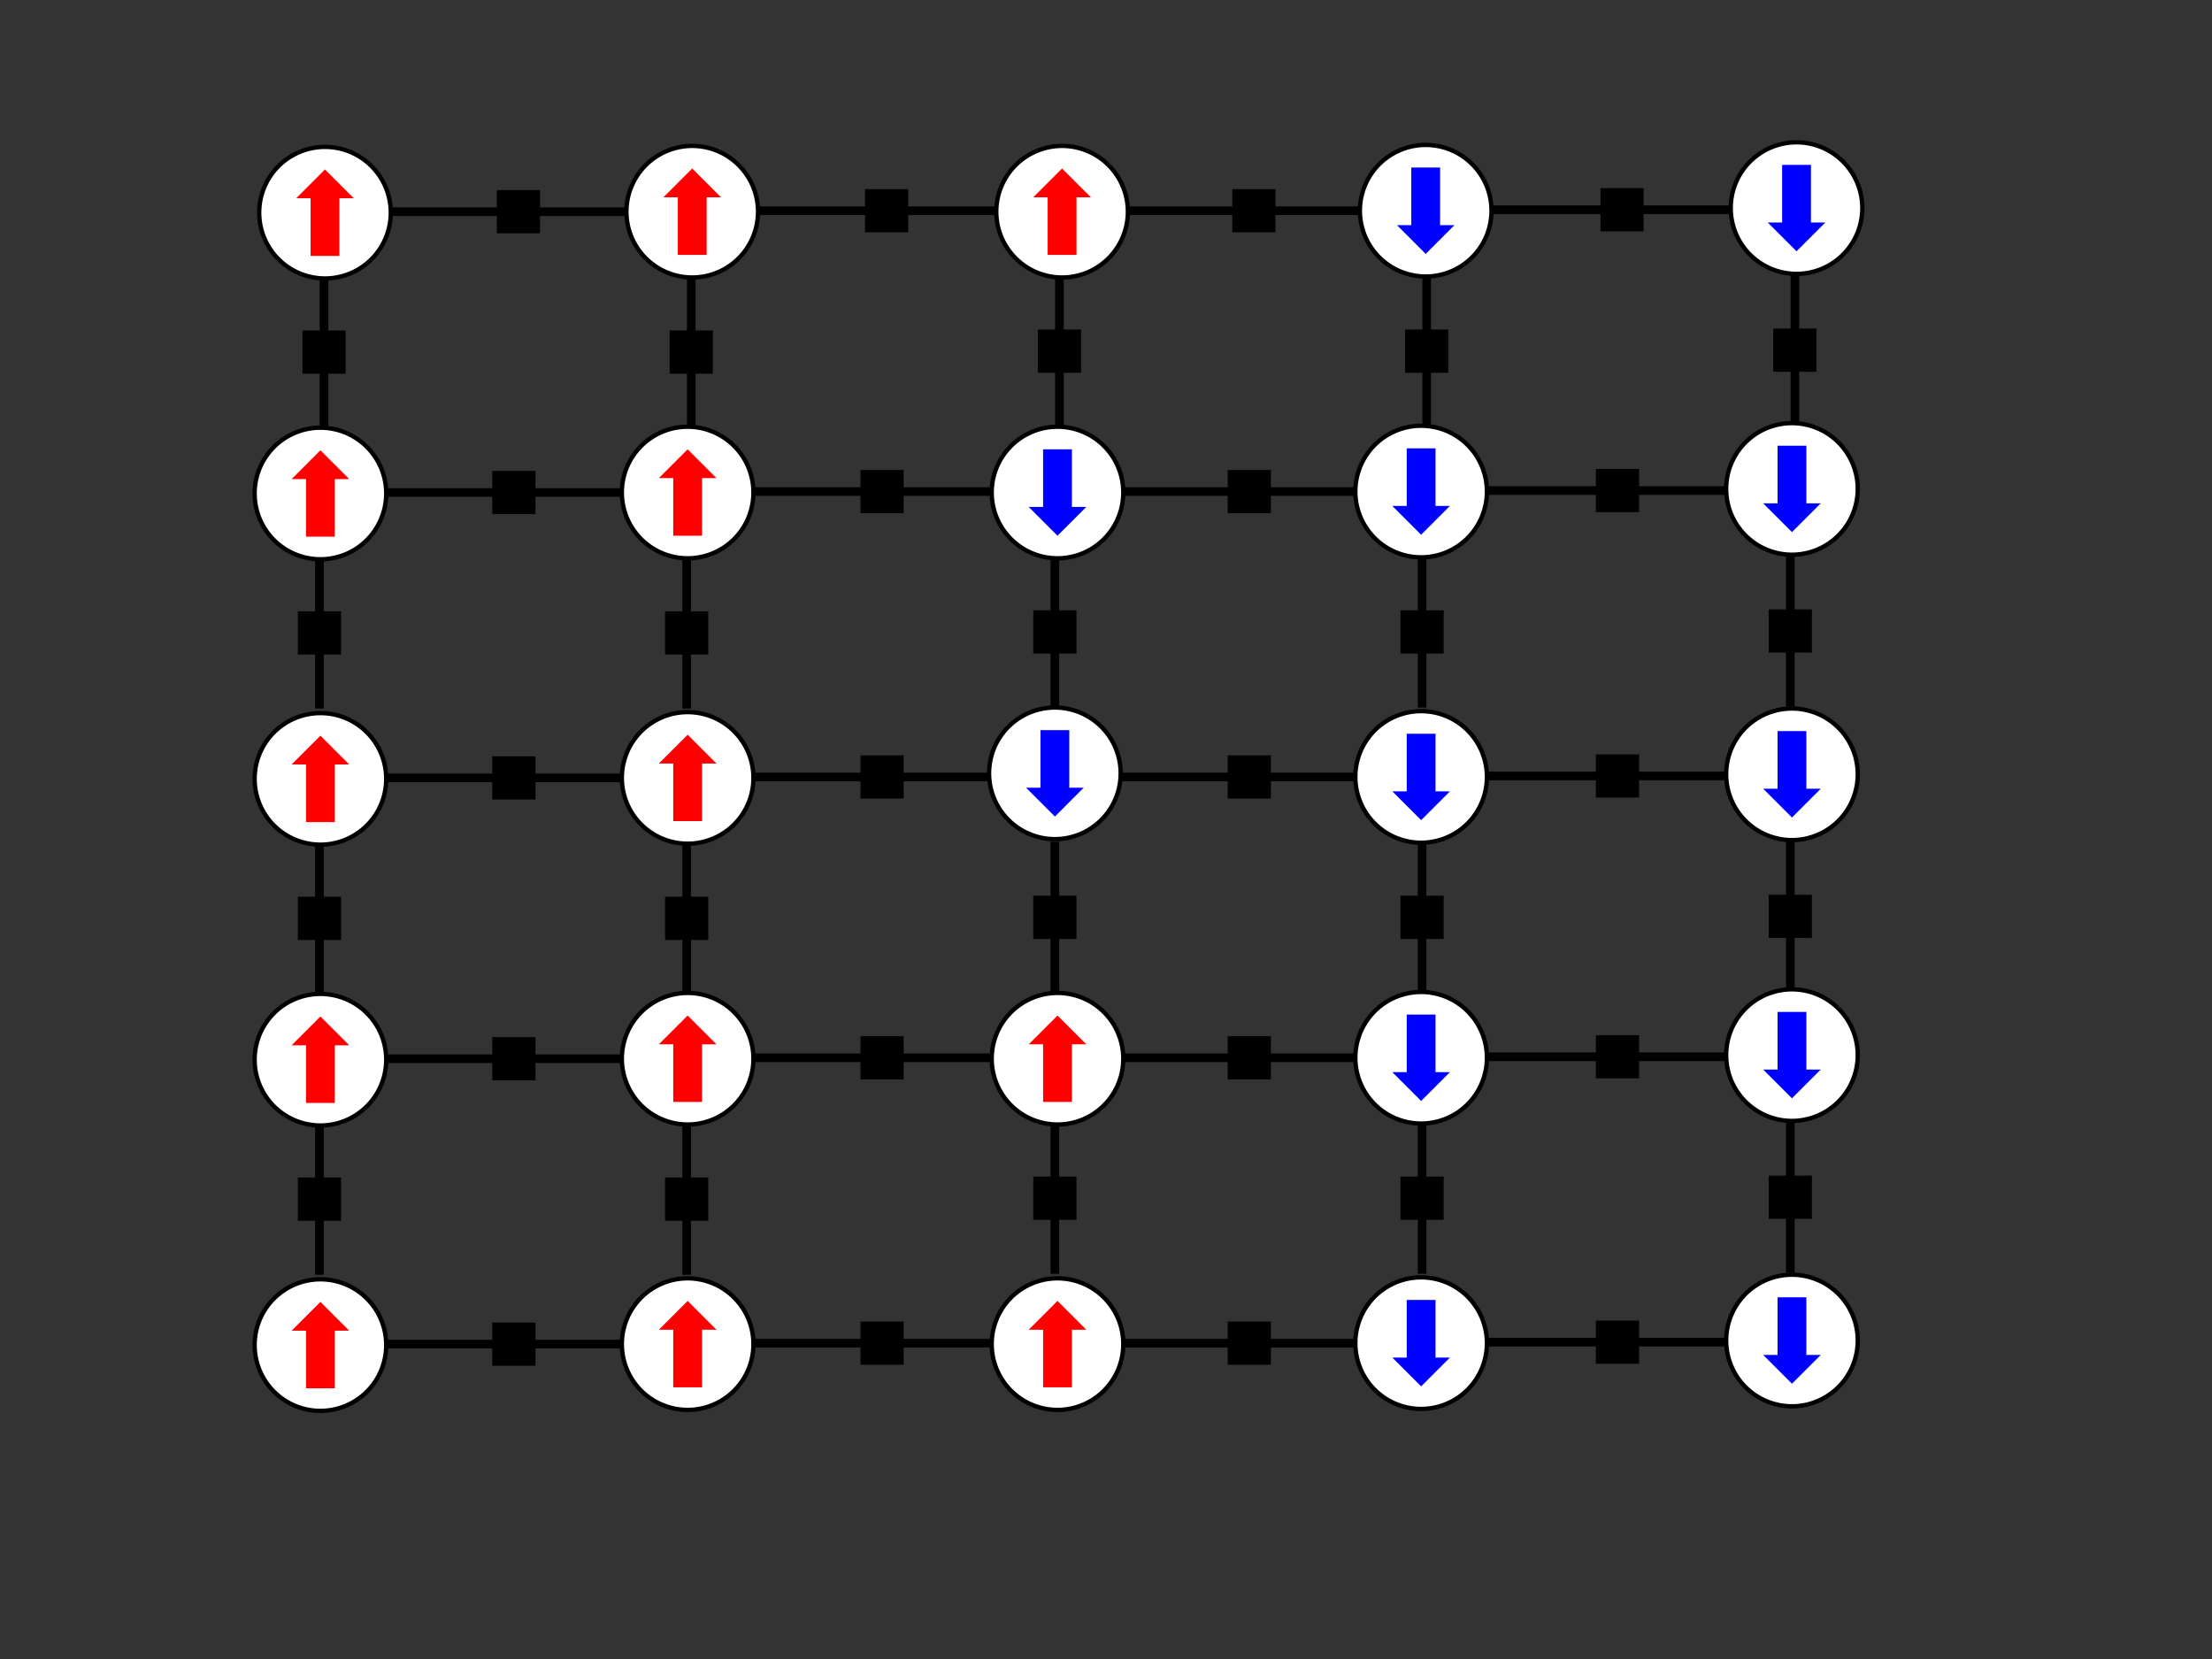 <?xml version="1.0" encoding="UTF-8" standalone="no"?>
<!-- Created with Inkscape (http://www.inkscape.org/) -->
<svg
   xmlns:dc="http://purl.org/dc/elements/1.1/"
   xmlns:cc="http://creativecommons.org/ns#"
   xmlns:rdf="http://www.w3.org/1999/02/22-rdf-syntax-ns#"
   xmlns:svg="http://www.w3.org/2000/svg"
   xmlns="http://www.w3.org/2000/svg"
   xmlns:sodipodi="http://sodipodi.sourceforge.net/DTD/sodipodi-0.dtd"
   xmlns:inkscape="http://www.inkscape.org/namespaces/inkscape"
   width="1024"
   height="768"
   id="svg2"
   sodipodi:version="0.32"
   inkscape:version="0.46"
   version="1.0"
   sodipodi:docname="ising_fg.svg"
   inkscape:output_extension="org.inkscape.output.svg.inkscape">
  <rect width="100%" height="100%" fill="#333333" stroke="none"/>
  <defs
     id="defs4">
    <inkscape:perspective
       sodipodi:type="inkscape:persp3d"
       inkscape:vp_x="0 : 526.18109 : 1"
       inkscape:vp_y="0 : 1000 : 0"
       inkscape:vp_z="744.09448 : 526.18109 : 1"
       inkscape:persp3d-origin="372.04724 : 350.78739 : 1"
       id="perspective10" />
  </defs>
  <sodipodi:namedview
     id="base"
     pagecolor="#ffffff"
     bordercolor="#666666"
     borderopacity="1.0"
     gridtolerance="10000"
     guidetolerance="10"
     objecttolerance="10000"
     inkscape:pageopacity="0.0"
     inkscape:pageshadow="2"
     inkscape:zoom="0.49497475"
     inkscape:cx="429.19278"
     inkscape:cy="441.40895"
     inkscape:document-units="px"
     inkscape:current-layer="layer1"
     showgrid="true"
     inkscape:object-nodes="false"
     inkscape:window-width="1280"
     inkscape:window-height="729"
     inkscape:window-x="5"
     inkscape:window-y="117">
    <inkscape:grid
       type="xygrid"
       id="grid2383"
       visible="true"
       enabled="true"
       spacingx="5px"
       spacingy="5px"
       empspacing="4" />
  </sodipodi:namedview>
  <g
     inkscape:label="Layer 1"
     inkscape:groupmode="layer"
     id="layer1">
    <path
       style="fill:none;fill-rule:evenodd;stroke:#000000;stroke-width:4;stroke-linecap:butt;stroke-linejoin:miter;stroke-opacity:1;stroke-miterlimit:4;stroke-dasharray:none"
       d="M 150,128 L 150,198"
       id="path3233"
       sodipodi:nodetypes="cc" />
    <path
       style="fill:none;fill-rule:evenodd;stroke:#000000;stroke-width:4;stroke-linecap:butt;stroke-linejoin:miter;stroke-miterlimit:4;stroke-dasharray:none;stroke-opacity:1"
       d="M 320,128 L 320,198"
       id="path3235"
       sodipodi:nodetypes="cc" />
    <path
       style="fill:none;fill-rule:evenodd;stroke:#000000;stroke-width:4;stroke-linecap:butt;stroke-linejoin:miter;stroke-miterlimit:4;stroke-dasharray:none;stroke-opacity:1"
       d="M 180,98 L 290,98"
       id="path3237"
       sodipodi:nodetypes="cc" />
    <rect
       style="opacity:1;fill:#000000;fill-opacity:1;stroke:none;stroke-width:4;stroke-miterlimit:4;stroke-dasharray:none;stroke-dashoffset:0;stroke-opacity:1"
       id="rect3450"
       width="20"
       height="20"
       x="230"
       y="88" />
    <rect
       style="opacity:1;fill:#000000;fill-opacity:1;stroke:none;stroke-width:4;stroke-miterlimit:4;stroke-dasharray:none;stroke-dashoffset:0;stroke-opacity:1"
       id="rect4006"
       width="20"
       height="20"
       x="310"
       y="153" />
    <rect
       style="opacity:1;fill:#000000;fill-opacity:1;stroke:none;stroke-width:4;stroke-miterlimit:4;stroke-dasharray:none;stroke-dashoffset:0;stroke-opacity:1"
       id="rect4008"
       width="20"
       height="20"
       x="140"
       y="153" />
    <path
       style="fill:none;fill-rule:evenodd;stroke:#000000;stroke-width:4;stroke-linecap:butt;stroke-linejoin:miter;stroke-miterlimit:4;stroke-dasharray:none;stroke-opacity:1"
       d="M 490.45,127.55 L 490.45,197.55"
       id="path2472"
       sodipodi:nodetypes="cc" />
    <path
       style="fill:none;fill-rule:evenodd;stroke:#000000;stroke-width:4;stroke-linecap:butt;stroke-linejoin:miter;stroke-miterlimit:4;stroke-dasharray:none;stroke-opacity:1"
       d="M 350.45,97.55 L 460.45,97.55"
       id="path2474"
       sodipodi:nodetypes="cc" />
    <rect
       style="opacity:1;fill:#000000;fill-opacity:1;stroke:none;stroke-width:4;stroke-miterlimit:4;stroke-dasharray:none;stroke-dashoffset:0;stroke-opacity:1"
       id="rect2478"
       width="20"
       height="20"
       x="400.45"
       y="87.55" />
    <rect
       style="opacity:1;fill:#000000;fill-opacity:1;stroke:none;stroke-width:4;stroke-miterlimit:4;stroke-dasharray:none;stroke-dashoffset:0;stroke-opacity:1"
       id="rect2482"
       width="20"
       height="20"
       x="480.45"
       y="152.55" />
    <path
       style="fill:none;fill-rule:evenodd;stroke:#000000;stroke-width:4;stroke-linecap:butt;stroke-linejoin:miter;stroke-miterlimit:4;stroke-dasharray:none;stroke-opacity:1"
       d="M 660.45,127.55 L 660.45,197.55"
       id="path2560"
       sodipodi:nodetypes="cc" />
    <path
       style="fill:none;fill-rule:evenodd;stroke:#000000;stroke-width:4;stroke-linecap:butt;stroke-linejoin:miter;stroke-miterlimit:4;stroke-dasharray:none;stroke-opacity:1"
       d="M 520.45,97.55 L 630.45,97.55"
       id="path2562"
       sodipodi:nodetypes="cc" />
    <rect
       style="opacity:1;fill:#000000;fill-opacity:1;stroke:none;stroke-width:4;stroke-miterlimit:4;stroke-dasharray:none;stroke-dashoffset:0;stroke-opacity:1"
       id="rect2566"
       width="20"
       height="20"
       x="570.45"
       y="87.55" />
    <rect
       style="opacity:1;fill:#000000;fill-opacity:1;stroke:none;stroke-width:4;stroke-miterlimit:4;stroke-dasharray:none;stroke-dashoffset:0;stroke-opacity:1"
       id="rect2570"
       width="20"
       height="20"
       x="650.45"
       y="152.55" />
    <path
       style="fill:none;fill-rule:evenodd;stroke:#000000;stroke-width:4;stroke-linecap:butt;stroke-linejoin:miter;stroke-miterlimit:4;stroke-dasharray:none;stroke-opacity:1"
       d="M 830.9,127.1 L 830.9,197.1"
       id="path2576"
       sodipodi:nodetypes="cc" />
    <path
       style="fill:none;fill-rule:evenodd;stroke:#000000;stroke-width:4;stroke-linecap:butt;stroke-linejoin:miter;stroke-miterlimit:4;stroke-dasharray:none;stroke-opacity:1"
       d="M 690.9,97.1 L 800.9,97.1"
       id="path2578"
       sodipodi:nodetypes="cc" />
    <rect
       style="opacity:1;fill:#000000;fill-opacity:1;stroke:none;stroke-width:4;stroke-miterlimit:4;stroke-dasharray:none;stroke-dashoffset:0;stroke-opacity:1"
       id="rect2582"
       width="20"
       height="20"
       x="740.9"
       y="87.1" />
    <rect
       style="opacity:1;fill:#000000;fill-opacity:1;stroke:none;stroke-width:4;stroke-miterlimit:4;stroke-dasharray:none;stroke-dashoffset:0;stroke-opacity:1"
       id="rect2586"
       width="20"
       height="20"
       x="820.9"
       y="152.1" />
    <g
       id="g3259">
      <path
         transform="matrix(2.9,0,0,2.9,-226.55,-127.75)"
         d="M 140.5,78 A 10.5,10.5 0 1 1 119.5,78 A 10.5,10.5 0 1 1 140.5,78 z"
         sodipodi:ry="10.5"
         sodipodi:rx="10.5"
         sodipodi:cy="78"
         sodipodi:cx="130"
         id="path2387"
         style="fill:#ffffff;fill-opacity:1;stroke:#000000;stroke-width:0.69;stroke-miterlimit:4;stroke-dasharray:none;stroke-dashoffset:0;stroke-opacity:1"
         sodipodi:type="arc" />
      <path
         id="path2487"
         d="M 143.783,111.783 L 143.783,91.783 L 137.117,91.783 L 150.45,78.45 L 163.783,91.783 L 157.117,91.783 L 157.117,118.45 L 143.783,118.45 L 143.783,111.783"
         style="opacity:1;fill:#ff0000;fill-opacity:1;fill-rule:evenodd;stroke:none;stroke-width:1.25;stroke-linecap:butt;stroke-linejoin:miter;marker:none;marker-start:none;marker-mid:none;marker-end:none;stroke-miterlimit:4;stroke-dasharray:none;stroke-dashoffset:0;stroke-opacity:1;visibility:visible;display:inline;overflow:visible" />
    </g>
    <g
       id="g3271"
       transform="translate(514.479,-0.925)">
      <path
         transform="matrix(2.9,0,0,2.9,-59.812,-128.941)"
         d="M 140.5,78 A 10.5,10.5 0 1 1 119.5,78 A 10.5,10.5 0 1 1 140.5,78 z"
         sodipodi:ry="10.5"
         sodipodi:rx="10.5"
         sodipodi:cy="78"
         sodipodi:cx="130"
         id="path3265"
         style="fill:#ffffff;fill-opacity:1;stroke:#000000;stroke-width:0.69;stroke-miterlimit:4;stroke-dasharray:none;stroke-dashoffset:0;stroke-opacity:1"
         sodipodi:type="arc" />
      <path
         id="path3267"
         d="M 323.855,83.925 L 323.855,103.925 L 330.521,103.925 L 317.188,117.259 L 303.855,103.925 L 310.521,103.925 L 310.521,77.259 L 323.855,77.259 L 323.855,83.925"
         style="fill:#0000ff;fill-opacity:1;fill-rule:evenodd;stroke:none;stroke-width:1.25;stroke-linecap:butt;stroke-linejoin:miter;marker:none;marker-start:none;marker-mid:none;marker-end:none;stroke-miterlimit:4;stroke-dasharray:none;stroke-dashoffset:0;stroke-opacity:1;visibility:visible;display:inline;overflow:visible" />
    </g>
    <g
       id="g3275"
       transform="translate(170,-0.45)">
      <path
         transform="matrix(2.9,0,0,2.9,-226.55,-127.75)"
         d="M 140.5,78 A 10.5,10.5 0 1 1 119.5,78 A 10.5,10.5 0 1 1 140.5,78 z"
         sodipodi:ry="10.5"
         sodipodi:rx="10.5"
         sodipodi:cy="78"
         sodipodi:cx="130"
         id="path3277"
         style="fill:#ffffff;fill-opacity:1;stroke:#000000;stroke-width:0.69;stroke-miterlimit:4;stroke-dasharray:none;stroke-dashoffset:0;stroke-opacity:1"
         sodipodi:type="arc" />
      <path
         id="path3279"
         d="M 143.783,111.783 L 143.783,91.783 L 137.117,91.783 L 150.45,78.45 L 163.783,91.783 L 157.117,91.783 L 157.117,118.45 L 143.783,118.45 L 143.783,111.783"
         style="opacity:1;fill:#ff0000;fill-opacity:1;fill-rule:evenodd;stroke:none;stroke-width:1.25;stroke-linecap:butt;stroke-linejoin:miter;marker:none;marker-start:none;marker-mid:none;marker-end:none;stroke-miterlimit:4;stroke-dasharray:none;stroke-dashoffset:0;stroke-opacity:1;visibility:visible;display:inline;overflow:visible" />
    </g>
    <g
       id="g3281"
       transform="translate(341.217,-0.45)">
      <path
         transform="matrix(2.9,0,0,2.9,-226.55,-127.75)"
         d="M 140.5,78 A 10.5,10.5 0 1 1 119.5,78 A 10.5,10.5 0 1 1 140.5,78 z"
         sodipodi:ry="10.5"
         sodipodi:rx="10.5"
         sodipodi:cy="78"
         sodipodi:cx="130"
         id="path3283"
         style="fill:#ffffff;fill-opacity:1;stroke:#000000;stroke-width:0.69;stroke-miterlimit:4;stroke-dasharray:none;stroke-dashoffset:0;stroke-opacity:1"
         sodipodi:type="arc" />
      <path
         id="path3285"
         d="M 143.783,111.783 L 143.783,91.783 L 137.117,91.783 L 150.45,78.45 L 163.783,91.783 L 157.117,91.783 L 157.117,118.45 L 143.783,118.45 L 143.783,111.783"
         style="opacity:1;fill:#ff0000;fill-opacity:1;fill-rule:evenodd;stroke:none;stroke-width:1.25;stroke-linecap:butt;stroke-linejoin:miter;marker:none;marker-start:none;marker-mid:none;marker-end:none;stroke-miterlimit:4;stroke-dasharray:none;stroke-dashoffset:0;stroke-opacity:1;visibility:visible;display:inline;overflow:visible" />
    </g>
    <g
       id="g3287"
       transform="translate(342.812,0.291)">
      <path
         transform="matrix(2.9,0,0,2.9,-59.812,-128.941)"
         d="M 140.5,78 A 10.5,10.5 0 1 1 119.5,78 A 10.5,10.5 0 1 1 140.5,78 z"
         sodipodi:ry="10.5"
         sodipodi:rx="10.5"
         sodipodi:cy="78"
         sodipodi:cx="130"
         id="path3289"
         style="fill:#ffffff;fill-opacity:1;stroke:#000000;stroke-width:0.69;stroke-miterlimit:4;stroke-dasharray:none;stroke-dashoffset:0;stroke-opacity:1"
         sodipodi:type="arc" />
      <path
         id="path3291"
         d="M 323.855,83.925 L 323.855,103.925 L 330.521,103.925 L 317.188,117.259 L 303.855,103.925 L 310.521,103.925 L 310.521,77.259 L 323.855,77.259 L 323.855,83.925"
         style="fill:#0000ff;fill-opacity:1;fill-rule:evenodd;stroke:none;stroke-width:1.25;stroke-linecap:butt;stroke-linejoin:miter;marker:none;marker-start:none;marker-mid:none;marker-end:none;stroke-miterlimit:4;stroke-dasharray:none;stroke-dashoffset:0;stroke-opacity:1;visibility:visible;display:inline;overflow:visible" />
    </g>
    <path
       style="fill:none;fill-rule:evenodd;stroke:#000000;stroke-width:4;stroke-linecap:butt;stroke-linejoin:miter;stroke-miterlimit:4;stroke-dasharray:none;stroke-opacity:1"
       d="M 147.883,258 L 147.883,328"
       id="path3293"
       sodipodi:nodetypes="cc" />
    <path
       style="fill:none;fill-rule:evenodd;stroke:#000000;stroke-width:4;stroke-linecap:butt;stroke-linejoin:miter;stroke-miterlimit:4;stroke-dasharray:none;stroke-opacity:1"
       d="M 317.883,258 L 317.883,328"
       id="path3295"
       sodipodi:nodetypes="cc" />
    <path
       style="fill:none;fill-rule:evenodd;stroke:#000000;stroke-width:4;stroke-linecap:butt;stroke-linejoin:miter;stroke-miterlimit:4;stroke-dasharray:none;stroke-opacity:1"
       d="M 177.883,228 L 287.883,228"
       id="path3297"
       sodipodi:nodetypes="cc" />
    <rect
       style="opacity:1;fill:#000000;fill-opacity:1;stroke:none;stroke-width:4;stroke-miterlimit:4;stroke-dasharray:none;stroke-dashoffset:0;stroke-opacity:1"
       id="rect3299"
       width="20"
       height="20"
       x="227.883"
       y="218" />
    <rect
       style="opacity:1;fill:#000000;fill-opacity:1;stroke:none;stroke-width:4;stroke-miterlimit:4;stroke-dasharray:none;stroke-dashoffset:0;stroke-opacity:1"
       id="rect3301"
       width="20"
       height="20"
       x="307.883"
       y="283" />
    <rect
       style="opacity:1;fill:#000000;fill-opacity:1;stroke:none;stroke-width:4;stroke-miterlimit:4;stroke-dasharray:none;stroke-dashoffset:0;stroke-opacity:1"
       id="rect3303"
       width="20"
       height="20"
       x="137.883"
       y="283" />
    <path
       style="fill:none;fill-rule:evenodd;stroke:#000000;stroke-width:4;stroke-linecap:butt;stroke-linejoin:miter;stroke-miterlimit:4;stroke-dasharray:none;stroke-opacity:1"
       d="M 488.333,257.55 L 488.333,327.55"
       id="path3305"
       sodipodi:nodetypes="cc" />
    <path
       style="fill:none;fill-rule:evenodd;stroke:#000000;stroke-width:4;stroke-linecap:butt;stroke-linejoin:miter;stroke-miterlimit:4;stroke-dasharray:none;stroke-opacity:1"
       d="M 348.333,227.55 L 458.333,227.55"
       id="path3307"
       sodipodi:nodetypes="cc" />
    <rect
       style="opacity:1;fill:#000000;fill-opacity:1;stroke:none;stroke-width:4;stroke-miterlimit:4;stroke-dasharray:none;stroke-dashoffset:0;stroke-opacity:1"
       id="rect3309"
       width="20"
       height="20"
       x="398.333"
       y="217.55" />
    <rect
       style="opacity:1;fill:#000000;fill-opacity:1;stroke:none;stroke-width:4;stroke-miterlimit:4;stroke-dasharray:none;stroke-dashoffset:0;stroke-opacity:1"
       id="rect3311"
       width="20"
       height="20"
       x="478.333"
       y="282.55" />
    <path
       style="fill:none;fill-rule:evenodd;stroke:#000000;stroke-width:4;stroke-linecap:butt;stroke-linejoin:miter;stroke-miterlimit:4;stroke-dasharray:none;stroke-opacity:1"
       d="M 658.333,257.55 L 658.333,327.55"
       id="path3313"
       sodipodi:nodetypes="cc" />
    <path
       style="fill:none;fill-rule:evenodd;stroke:#000000;stroke-width:4;stroke-linecap:butt;stroke-linejoin:miter;stroke-miterlimit:4;stroke-dasharray:none;stroke-opacity:1"
       d="M 518.333,227.55 L 628.333,227.55"
       id="path3315"
       sodipodi:nodetypes="cc" />
    <rect
       style="opacity:1;fill:#000000;fill-opacity:1;stroke:none;stroke-width:4;stroke-miterlimit:4;stroke-dasharray:none;stroke-dashoffset:0;stroke-opacity:1"
       id="rect3317"
       width="20"
       height="20"
       x="568.333"
       y="217.55" />
    <rect
       style="opacity:1;fill:#000000;fill-opacity:1;stroke:none;stroke-width:4;stroke-miterlimit:4;stroke-dasharray:none;stroke-dashoffset:0;stroke-opacity:1"
       id="rect3319"
       width="20"
       height="20"
       x="648.333"
       y="282.55" />
    <path
       style="fill:none;fill-rule:evenodd;stroke:#000000;stroke-width:4;stroke-linecap:butt;stroke-linejoin:miter;stroke-miterlimit:4;stroke-dasharray:none;stroke-opacity:1"
       d="M 828.783,257.1 L 828.783,327.1"
       id="path3321"
       sodipodi:nodetypes="cc" />
    <path
       style="fill:none;fill-rule:evenodd;stroke:#000000;stroke-width:4;stroke-linecap:butt;stroke-linejoin:miter;stroke-miterlimit:4;stroke-dasharray:none;stroke-opacity:1"
       d="M 688.783,227.1 L 798.783,227.1"
       id="path3323"
       sodipodi:nodetypes="cc" />
    <rect
       style="opacity:1;fill:#000000;fill-opacity:1;stroke:none;stroke-width:4;stroke-miterlimit:4;stroke-dasharray:none;stroke-dashoffset:0;stroke-opacity:1"
       id="rect3325"
       width="20"
       height="20"
       x="738.783"
       y="217.1" />
    <rect
       style="opacity:1;fill:#000000;fill-opacity:1;stroke:none;stroke-width:4;stroke-miterlimit:4;stroke-dasharray:none;stroke-dashoffset:0;stroke-opacity:1"
       id="rect3327"
       width="20"
       height="20"
       x="818.783"
       y="282.1" />
    <g
       id="g3329"
       transform="translate(-2.117,130)">
      <path
         transform="matrix(2.9,0,0,2.9,-226.55,-127.75)"
         d="M 140.5,78 A 10.5,10.5 0 1 1 119.5,78 A 10.5,10.5 0 1 1 140.5,78 z"
         sodipodi:ry="10.5"
         sodipodi:rx="10.5"
         sodipodi:cy="78"
         sodipodi:cx="130"
         id="path3331"
         style="fill:#ffffff;fill-opacity:1;stroke:#000000;stroke-width:0.69;stroke-miterlimit:4;stroke-dasharray:none;stroke-dashoffset:0;stroke-opacity:1"
         sodipodi:type="arc" />
      <path
         id="path3333"
         d="M 143.783,111.783 L 143.783,91.783 L 137.117,91.783 L 150.45,78.45 L 163.783,91.783 L 157.117,91.783 L 157.117,118.45 L 143.783,118.45 L 143.783,111.783"
         style="opacity:1;fill:#ff0000;fill-opacity:1;fill-rule:evenodd;stroke:none;stroke-width:1.25;stroke-linecap:butt;stroke-linejoin:miter;marker:none;marker-start:none;marker-mid:none;marker-end:none;stroke-miterlimit:4;stroke-dasharray:none;stroke-dashoffset:0;stroke-opacity:1;visibility:visible;display:inline;overflow:visible" />
    </g>
    <g
       id="g3335"
       transform="translate(512.362,129.075)">
      <path
         transform="matrix(2.9,0,0,2.9,-59.812,-128.941)"
         d="M 140.5,78 A 10.5,10.5 0 1 1 119.5,78 A 10.5,10.5 0 1 1 140.5,78 z"
         sodipodi:ry="10.5"
         sodipodi:rx="10.5"
         sodipodi:cy="78"
         sodipodi:cx="130"
         id="path3337"
         style="fill:#ffffff;fill-opacity:1;stroke:#000000;stroke-width:0.69;stroke-miterlimit:4;stroke-dasharray:none;stroke-dashoffset:0;stroke-opacity:1"
         sodipodi:type="arc" />
      <path
         id="path3339"
         d="M 323.855,83.925 L 323.855,103.925 L 330.521,103.925 L 317.188,117.259 L 303.855,103.925 L 310.521,103.925 L 310.521,77.259 L 323.855,77.259 L 323.855,83.925"
         style="fill:#0000ff;fill-opacity:1;fill-rule:evenodd;stroke:none;stroke-width:1.25;stroke-linecap:butt;stroke-linejoin:miter;marker:none;marker-start:none;marker-mid:none;marker-end:none;stroke-miterlimit:4;stroke-dasharray:none;stroke-dashoffset:0;stroke-opacity:1;visibility:visible;display:inline;overflow:visible" />
    </g>
    <g
       id="g3341"
       transform="translate(167.883,129.55)">
      <path
         transform="matrix(2.9,0,0,2.9,-226.55,-127.75)"
         d="M 140.5,78 A 10.5,10.5 0 1 1 119.5,78 A 10.5,10.5 0 1 1 140.5,78 z"
         sodipodi:ry="10.5"
         sodipodi:rx="10.5"
         sodipodi:cy="78"
         sodipodi:cx="130"
         id="path3343"
         style="fill:#ffffff;fill-opacity:1;stroke:#000000;stroke-width:0.69;stroke-miterlimit:4;stroke-dasharray:none;stroke-dashoffset:0;stroke-opacity:1"
         sodipodi:type="arc" />
      <path
         id="path3345"
         d="M 143.783,111.783 L 143.783,91.783 L 137.117,91.783 L 150.45,78.45 L 163.783,91.783 L 157.117,91.783 L 157.117,118.45 L 143.783,118.45 L 143.783,111.783"
         style="opacity:1;fill:#ff0000;fill-opacity:1;fill-rule:evenodd;stroke:none;stroke-width:1.25;stroke-linecap:butt;stroke-linejoin:miter;marker:none;marker-start:none;marker-mid:none;marker-end:none;stroke-miterlimit:4;stroke-dasharray:none;stroke-dashoffset:0;stroke-opacity:1;visibility:visible;display:inline;overflow:visible" />
    </g>
    <g
       id="g3353"
       transform="translate(340.695,130.291)">
      <path
         transform="matrix(2.9,0,0,2.9,-59.812,-128.941)"
         d="M 140.5,78 A 10.5,10.5 0 1 1 119.5,78 A 10.5,10.5 0 1 1 140.5,78 z"
         sodipodi:ry="10.5"
         sodipodi:rx="10.5"
         sodipodi:cy="78"
         sodipodi:cx="130"
         id="path3355"
         style="fill:#ffffff;fill-opacity:1;stroke:#000000;stroke-width:0.69;stroke-miterlimit:4;stroke-dasharray:none;stroke-dashoffset:0;stroke-opacity:1"
         sodipodi:type="arc" />
      <path
         id="path3357"
         d="M 323.855,83.925 L 323.855,103.925 L 330.521,103.925 L 317.188,117.259 L 303.855,103.925 L 310.521,103.925 L 310.521,77.259 L 323.855,77.259 L 323.855,83.925"
         style="fill:#0000ff;fill-opacity:1;fill-rule:evenodd;stroke:none;stroke-width:1.25;stroke-linecap:butt;stroke-linejoin:miter;marker:none;marker-start:none;marker-mid:none;marker-end:none;stroke-miterlimit:4;stroke-dasharray:none;stroke-dashoffset:0;stroke-opacity:1;visibility:visible;display:inline;overflow:visible" />
    </g>
    <path
       style="fill:none;fill-rule:evenodd;stroke:#000000;stroke-width:4;stroke-linecap:butt;stroke-linejoin:miter;stroke-miterlimit:4;stroke-dasharray:none;stroke-opacity:1"
       d="M 147.883,390.117 L 147.883,460.117"
       id="path3359"
       sodipodi:nodetypes="cc" />
    <path
       style="fill:none;fill-rule:evenodd;stroke:#000000;stroke-width:4;stroke-linecap:butt;stroke-linejoin:miter;stroke-miterlimit:4;stroke-dasharray:none;stroke-opacity:1"
       d="M 317.883,390.117 L 317.883,460.117"
       id="path3361"
       sodipodi:nodetypes="cc" />
    <path
       style="fill:none;fill-rule:evenodd;stroke:#000000;stroke-width:4;stroke-linecap:butt;stroke-linejoin:miter;stroke-miterlimit:4;stroke-dasharray:none;stroke-opacity:1"
       d="M 177.883,360.117 L 287.883,360.117"
       id="path3363"
       sodipodi:nodetypes="cc" />
    <rect
       style="opacity:1;fill:#000000;fill-opacity:1;stroke:none;stroke-width:4;stroke-miterlimit:4;stroke-dasharray:none;stroke-dashoffset:0;stroke-opacity:1"
       id="rect3365"
       width="20"
       height="20"
       x="227.883"
       y="350.117" />
    <rect
       style="opacity:1;fill:#000000;fill-opacity:1;stroke:none;stroke-width:4;stroke-miterlimit:4;stroke-dasharray:none;stroke-dashoffset:0;stroke-opacity:1"
       id="rect3367"
       width="20"
       height="20"
       x="307.883"
       y="415.117" />
    <rect
       style="opacity:1;fill:#000000;fill-opacity:1;stroke:none;stroke-width:4;stroke-miterlimit:4;stroke-dasharray:none;stroke-dashoffset:0;stroke-opacity:1"
       id="rect3369"
       width="20"
       height="20"
       x="137.883"
       y="415.117" />
    <path
       style="fill:none;fill-rule:evenodd;stroke:#000000;stroke-width:4;stroke-linecap:butt;stroke-linejoin:miter;stroke-miterlimit:4;stroke-dasharray:none;stroke-opacity:1"
       d="M 488.333,389.667 L 488.333,459.667"
       id="path3371"
       sodipodi:nodetypes="cc" />
    <path
       style="fill:none;fill-rule:evenodd;stroke:#000000;stroke-width:4;stroke-linecap:butt;stroke-linejoin:miter;stroke-miterlimit:4;stroke-dasharray:none;stroke-opacity:1"
       d="M 348.333,359.667 L 458.333,359.667"
       id="path3373"
       sodipodi:nodetypes="cc" />
    <rect
       style="opacity:1;fill:#000000;fill-opacity:1;stroke:none;stroke-width:4;stroke-miterlimit:4;stroke-dasharray:none;stroke-dashoffset:0;stroke-opacity:1"
       id="rect3375"
       width="20"
       height="20"
       x="398.333"
       y="349.667" />
    <rect
       style="opacity:1;fill:#000000;fill-opacity:1;stroke:none;stroke-width:4;stroke-miterlimit:4;stroke-dasharray:none;stroke-dashoffset:0;stroke-opacity:1"
       id="rect3377"
       width="20"
       height="20"
       x="478.333"
       y="414.667" />
    <path
       style="fill:none;fill-rule:evenodd;stroke:#000000;stroke-width:4;stroke-linecap:butt;stroke-linejoin:miter;stroke-miterlimit:4;stroke-dasharray:none;stroke-opacity:1"
       d="M 658.333,389.667 L 658.333,459.667"
       id="path3379"
       sodipodi:nodetypes="cc" />
    <path
       style="fill:none;fill-rule:evenodd;stroke:#000000;stroke-width:4;stroke-linecap:butt;stroke-linejoin:miter;stroke-miterlimit:4;stroke-dasharray:none;stroke-opacity:1"
       d="M 518.333,359.667 L 628.333,359.667"
       id="path3381"
       sodipodi:nodetypes="cc" />
    <rect
       style="opacity:1;fill:#000000;fill-opacity:1;stroke:none;stroke-width:4;stroke-miterlimit:4;stroke-dasharray:none;stroke-dashoffset:0;stroke-opacity:1"
       id="rect3383"
       width="20"
       height="20"
       x="568.333"
       y="349.667" />
    <rect
       style="opacity:1;fill:#000000;fill-opacity:1;stroke:none;stroke-width:4;stroke-miterlimit:4;stroke-dasharray:none;stroke-dashoffset:0;stroke-opacity:1"
       id="rect3385"
       width="20"
       height="20"
       x="648.333"
       y="414.667" />
    <path
       style="fill:none;fill-rule:evenodd;stroke:#000000;stroke-width:4;stroke-linecap:butt;stroke-linejoin:miter;stroke-miterlimit:4;stroke-dasharray:none;stroke-opacity:1"
       d="M 828.783,389.217 L 828.783,459.217"
       id="path3387"
       sodipodi:nodetypes="cc" />
    <path
       style="fill:none;fill-rule:evenodd;stroke:#000000;stroke-width:4;stroke-linecap:butt;stroke-linejoin:miter;stroke-miterlimit:4;stroke-dasharray:none;stroke-opacity:1"
       d="M 688.783,359.217 L 798.783,359.217"
       id="path3389"
       sodipodi:nodetypes="cc" />
    <rect
       style="opacity:1;fill:#000000;fill-opacity:1;stroke:none;stroke-width:4;stroke-miterlimit:4;stroke-dasharray:none;stroke-dashoffset:0;stroke-opacity:1"
       id="rect3391"
       width="20"
       height="20"
       x="738.783"
       y="349.217" />
    <rect
       style="opacity:1;fill:#000000;fill-opacity:1;stroke:none;stroke-width:4;stroke-miterlimit:4;stroke-dasharray:none;stroke-dashoffset:0;stroke-opacity:1"
       id="rect3393"
       width="20"
       height="20"
       x="818.783"
       y="414.217" />
    <g
       id="g3395"
       transform="translate(-2.117,262.117)">
      <path
         transform="matrix(2.9,0,0,2.9,-226.55,-127.75)"
         d="M 140.5,78 A 10.5,10.5 0 1 1 119.5,78 A 10.5,10.5 0 1 1 140.5,78 z"
         sodipodi:ry="10.5"
         sodipodi:rx="10.5"
         sodipodi:cy="78"
         sodipodi:cx="130"
         id="path3397"
         style="fill:#ffffff;fill-opacity:1;stroke:#000000;stroke-width:0.69;stroke-miterlimit:4;stroke-dasharray:none;stroke-dashoffset:0;stroke-opacity:1"
         sodipodi:type="arc" />
      <path
         id="path3399"
         d="M 143.783,111.783 L 143.783,91.783 L 137.117,91.783 L 150.45,78.45 L 163.783,91.783 L 157.117,91.783 L 157.117,118.45 L 143.783,118.45 L 143.783,111.783"
         style="opacity:1;fill:#ff0000;fill-opacity:1;fill-rule:evenodd;stroke:none;stroke-width:1.25;stroke-linecap:butt;stroke-linejoin:miter;marker:none;marker-start:none;marker-mid:none;marker-end:none;stroke-miterlimit:4;stroke-dasharray:none;stroke-dashoffset:0;stroke-opacity:1;visibility:visible;display:inline;overflow:visible" />
    </g>
    <g
       id="g3401"
       transform="translate(512.362,261.191)">
      <path
         transform="matrix(2.9,0,0,2.9,-59.812,-128.941)"
         d="M 140.5,78 A 10.5,10.5 0 1 1 119.5,78 A 10.5,10.5 0 1 1 140.5,78 z"
         sodipodi:ry="10.5"
         sodipodi:rx="10.5"
         sodipodi:cy="78"
         sodipodi:cx="130"
         id="path3403"
         style="fill:#ffffff;fill-opacity:1;stroke:#000000;stroke-width:0.69;stroke-miterlimit:4;stroke-dasharray:none;stroke-dashoffset:0;stroke-opacity:1"
         sodipodi:type="arc" />
      <path
         id="path3405"
         d="M 323.855,83.925 L 323.855,103.925 L 330.521,103.925 L 317.188,117.259 L 303.855,103.925 L 310.521,103.925 L 310.521,77.259 L 323.855,77.259 L 323.855,83.925"
         style="fill:#0000ff;fill-opacity:1;fill-rule:evenodd;stroke:none;stroke-width:1.25;stroke-linecap:butt;stroke-linejoin:miter;marker:none;marker-start:none;marker-mid:none;marker-end:none;stroke-miterlimit:4;stroke-dasharray:none;stroke-dashoffset:0;stroke-opacity:1;visibility:visible;display:inline;overflow:visible" />
    </g>
    <g
       id="g3407"
       transform="translate(167.883,261.667)">
      <path
         transform="matrix(2.9,0,0,2.9,-226.55,-127.75)"
         d="M 140.5,78 A 10.5,10.5 0 1 1 119.5,78 A 10.5,10.5 0 1 1 140.5,78 z"
         sodipodi:ry="10.5"
         sodipodi:rx="10.5"
         sodipodi:cy="78"
         sodipodi:cx="130"
         id="path3409"
         style="fill:#ffffff;fill-opacity:1;stroke:#000000;stroke-width:0.69;stroke-miterlimit:4;stroke-dasharray:none;stroke-dashoffset:0;stroke-opacity:1"
         sodipodi:type="arc" />
      <path
         id="path3411"
         d="M 143.783,111.783 L 143.783,91.783 L 137.117,91.783 L 150.45,78.45 L 163.783,91.783 L 157.117,91.783 L 157.117,118.45 L 143.783,118.45 L 143.783,111.783"
         style="opacity:1;fill:#ff0000;fill-opacity:1;fill-rule:evenodd;stroke:none;stroke-width:1.25;stroke-linecap:butt;stroke-linejoin:miter;marker:none;marker-start:none;marker-mid:none;marker-end:none;stroke-miterlimit:4;stroke-dasharray:none;stroke-dashoffset:0;stroke-opacity:1;visibility:visible;display:inline;overflow:visible" />
    </g>
    <g
       id="g3419"
       transform="translate(340.695,262.408)">
      <path
         transform="matrix(2.9,0,0,2.9,-59.812,-128.941)"
         d="M 140.5,78 A 10.5,10.5 0 1 1 119.5,78 A 10.5,10.5 0 1 1 140.5,78 z"
         sodipodi:ry="10.5"
         sodipodi:rx="10.5"
         sodipodi:cy="78"
         sodipodi:cx="130"
         id="path3421"
         style="fill:#ffffff;fill-opacity:1;stroke:#000000;stroke-width:0.69;stroke-miterlimit:4;stroke-dasharray:none;stroke-dashoffset:0;stroke-opacity:1"
         sodipodi:type="arc" />
      <path
         id="path3423"
         d="M 323.855,83.925 L 323.855,103.925 L 330.521,103.925 L 317.188,117.259 L 303.855,103.925 L 310.521,103.925 L 310.521,77.259 L 323.855,77.259 L 323.855,83.925"
         style="fill:#0000ff;fill-opacity:1;fill-rule:evenodd;stroke:none;stroke-width:1.25;stroke-linecap:butt;stroke-linejoin:miter;marker:none;marker-start:none;marker-mid:none;marker-end:none;stroke-miterlimit:4;stroke-dasharray:none;stroke-dashoffset:0;stroke-opacity:1;visibility:visible;display:inline;overflow:visible" />
    </g>
    <path
       style="fill:none;fill-rule:evenodd;stroke:#000000;stroke-width:4;stroke-linecap:butt;stroke-linejoin:miter;stroke-miterlimit:4;stroke-dasharray:none;stroke-opacity:1"
       d="M 147.883,520.117 L 147.883,590.117"
       id="path3425"
       sodipodi:nodetypes="cc" />
    <path
       style="fill:none;fill-rule:evenodd;stroke:#000000;stroke-width:4;stroke-linecap:butt;stroke-linejoin:miter;stroke-miterlimit:4;stroke-dasharray:none;stroke-opacity:1"
       d="M 317.883,520.117 L 317.883,590.117"
       id="path3427"
       sodipodi:nodetypes="cc" />
    <path
       style="fill:none;fill-rule:evenodd;stroke:#000000;stroke-width:4;stroke-linecap:butt;stroke-linejoin:miter;stroke-miterlimit:4;stroke-dasharray:none;stroke-opacity:1"
       d="M 177.883,490.117 L 287.883,490.117"
       id="path3429"
       sodipodi:nodetypes="cc" />
    <rect
       style="opacity:1;fill:#000000;fill-opacity:1;stroke:none;stroke-width:4;stroke-miterlimit:4;stroke-dasharray:none;stroke-dashoffset:0;stroke-opacity:1"
       id="rect3431"
       width="20"
       height="20"
       x="227.883"
       y="480.117" />
    <rect
       style="opacity:1;fill:#000000;fill-opacity:1;stroke:none;stroke-width:4;stroke-miterlimit:4;stroke-dasharray:none;stroke-dashoffset:0;stroke-opacity:1"
       id="rect3433"
       width="20"
       height="20"
       x="307.883"
       y="545.117" />
    <rect
       style="opacity:1;fill:#000000;fill-opacity:1;stroke:none;stroke-width:4;stroke-miterlimit:4;stroke-dasharray:none;stroke-dashoffset:0;stroke-opacity:1"
       id="rect3435"
       width="20"
       height="20"
       x="137.883"
       y="545.117" />
    <path
       style="fill:none;fill-rule:evenodd;stroke:#000000;stroke-width:4;stroke-linecap:butt;stroke-linejoin:miter;stroke-miterlimit:4;stroke-dasharray:none;stroke-opacity:1"
       d="M 488.333,519.667 L 488.333,589.667"
       id="path3437"
       sodipodi:nodetypes="cc" />
    <path
       style="fill:none;fill-rule:evenodd;stroke:#000000;stroke-width:4;stroke-linecap:butt;stroke-linejoin:miter;stroke-miterlimit:4;stroke-dasharray:none;stroke-opacity:1"
       d="M 348.333,489.667 L 458.333,489.667"
       id="path3439"
       sodipodi:nodetypes="cc" />
    <rect
       style="opacity:1;fill:#000000;fill-opacity:1;stroke:none;stroke-width:4;stroke-miterlimit:4;stroke-dasharray:none;stroke-dashoffset:0;stroke-opacity:1"
       id="rect3441"
       width="20"
       height="20"
       x="398.333"
       y="479.667" />
    <rect
       style="opacity:1;fill:#000000;fill-opacity:1;stroke:none;stroke-width:4;stroke-miterlimit:4;stroke-dasharray:none;stroke-dashoffset:0;stroke-opacity:1"
       id="rect3443"
       width="20"
       height="20"
       x="478.333"
       y="544.667" />
    <path
       style="fill:none;fill-rule:evenodd;stroke:#000000;stroke-width:4;stroke-linecap:butt;stroke-linejoin:miter;stroke-miterlimit:4;stroke-dasharray:none;stroke-opacity:1"
       d="M 658.333,519.667 L 658.333,589.667"
       id="path3445"
       sodipodi:nodetypes="cc" />
    <path
       style="fill:none;fill-rule:evenodd;stroke:#000000;stroke-width:4;stroke-linecap:butt;stroke-linejoin:miter;stroke-miterlimit:4;stroke-dasharray:none;stroke-opacity:1"
       d="M 518.333,489.667 L 628.333,489.667"
       id="path3447"
       sodipodi:nodetypes="cc" />
    <rect
       style="opacity:1;fill:#000000;fill-opacity:1;stroke:none;stroke-width:4;stroke-miterlimit:4;stroke-dasharray:none;stroke-dashoffset:0;stroke-opacity:1"
       id="rect3449"
       width="20"
       height="20"
       x="568.333"
       y="479.667" />
    <rect
       style="opacity:1;fill:#000000;fill-opacity:1;stroke:none;stroke-width:4;stroke-miterlimit:4;stroke-dasharray:none;stroke-dashoffset:0;stroke-opacity:1"
       id="rect3451"
       width="20"
       height="20"
       x="648.333"
       y="544.667" />
    <path
       style="fill:none;fill-rule:evenodd;stroke:#000000;stroke-width:4;stroke-linecap:butt;stroke-linejoin:miter;stroke-miterlimit:4;stroke-dasharray:none;stroke-opacity:1"
       d="M 828.783,519.217 L 828.783,589.217"
       id="path3453"
       sodipodi:nodetypes="cc" />
    <path
       style="fill:none;fill-rule:evenodd;stroke:#000000;stroke-width:4;stroke-linecap:butt;stroke-linejoin:miter;stroke-miterlimit:4;stroke-dasharray:none;stroke-opacity:1"
       d="M 688.783,489.217 L 798.783,489.217"
       id="path3455"
       sodipodi:nodetypes="cc" />
    <rect
       style="opacity:1;fill:#000000;fill-opacity:1;stroke:none;stroke-width:4;stroke-miterlimit:4;stroke-dasharray:none;stroke-dashoffset:0;stroke-opacity:1"
       id="rect3457"
       width="20"
       height="20"
       x="738.783"
       y="479.217" />
    <rect
       style="opacity:1;fill:#000000;fill-opacity:1;stroke:none;stroke-width:4;stroke-miterlimit:4;stroke-dasharray:none;stroke-dashoffset:0;stroke-opacity:1"
       id="rect3459"
       width="20"
       height="20"
       x="818.783"
       y="544.217" />
    <g
       id="g3461"
       transform="translate(-2.117,392.117)">
      <path
         transform="matrix(2.9,0,0,2.9,-226.55,-127.75)"
         d="M 140.5,78 A 10.5,10.5 0 1 1 119.5,78 A 10.5,10.5 0 1 1 140.5,78 z"
         sodipodi:ry="10.5"
         sodipodi:rx="10.5"
         sodipodi:cy="78"
         sodipodi:cx="130"
         id="path3463"
         style="fill:#ffffff;fill-opacity:1;stroke:#000000;stroke-width:0.69;stroke-miterlimit:4;stroke-dasharray:none;stroke-dashoffset:0;stroke-opacity:1"
         sodipodi:type="arc" />
      <path
         id="path3465"
         d="M 143.783,111.783 L 143.783,91.783 L 137.117,91.783 L 150.45,78.45 L 163.783,91.783 L 157.117,91.783 L 157.117,118.45 L 143.783,118.45 L 143.783,111.783"
         style="opacity:1;fill:#ff0000;fill-opacity:1;fill-rule:evenodd;stroke:none;stroke-width:1.25;stroke-linecap:butt;stroke-linejoin:miter;marker:none;marker-start:none;marker-mid:none;marker-end:none;stroke-miterlimit:4;stroke-dasharray:none;stroke-dashoffset:0;stroke-opacity:1;visibility:visible;display:inline;overflow:visible" />
    </g>
    <g
       id="g3467"
       transform="translate(512.362,391.191)">
      <path
         transform="matrix(2.9,0,0,2.9,-59.812,-128.941)"
         d="M 140.5,78 A 10.5,10.5 0 1 1 119.5,78 A 10.5,10.5 0 1 1 140.5,78 z"
         sodipodi:ry="10.5"
         sodipodi:rx="10.5"
         sodipodi:cy="78"
         sodipodi:cx="130"
         id="path3469"
         style="fill:#ffffff;fill-opacity:1;stroke:#000000;stroke-width:0.69;stroke-miterlimit:4;stroke-dasharray:none;stroke-dashoffset:0;stroke-opacity:1"
         sodipodi:type="arc" />
      <path
         id="path3471"
         d="M 323.855,83.925 L 323.855,103.925 L 330.521,103.925 L 317.188,117.259 L 303.855,103.925 L 310.521,103.925 L 310.521,77.259 L 323.855,77.259 L 323.855,83.925"
         style="fill:#0000ff;fill-opacity:1;fill-rule:evenodd;stroke:none;stroke-width:1.25;stroke-linecap:butt;stroke-linejoin:miter;marker:none;marker-start:none;marker-mid:none;marker-end:none;stroke-miterlimit:4;stroke-dasharray:none;stroke-dashoffset:0;stroke-opacity:1;visibility:visible;display:inline;overflow:visible" />
    </g>
    <g
       id="g3473"
       transform="translate(167.883,391.667)">
      <path
         transform="matrix(2.9,0,0,2.9,-226.55,-127.75)"
         d="M 140.5,78 A 10.5,10.5 0 1 1 119.5,78 A 10.5,10.5 0 1 1 140.5,78 z"
         sodipodi:ry="10.5"
         sodipodi:rx="10.5"
         sodipodi:cy="78"
         sodipodi:cx="130"
         id="path3475"
         style="fill:#ffffff;fill-opacity:1;stroke:#000000;stroke-width:0.69;stroke-miterlimit:4;stroke-dasharray:none;stroke-dashoffset:0;stroke-opacity:1"
         sodipodi:type="arc" />
      <path
         id="path3477"
         d="M 143.783,111.783 L 143.783,91.783 L 137.117,91.783 L 150.45,78.45 L 163.783,91.783 L 157.117,91.783 L 157.117,118.45 L 143.783,118.45 L 143.783,111.783"
         style="opacity:1;fill:#ff0000;fill-opacity:1;fill-rule:evenodd;stroke:none;stroke-width:1.25;stroke-linecap:butt;stroke-linejoin:miter;marker:none;marker-start:none;marker-mid:none;marker-end:none;stroke-miterlimit:4;stroke-dasharray:none;stroke-dashoffset:0;stroke-opacity:1;visibility:visible;display:inline;overflow:visible" />
    </g>
    <g
       id="g3479"
       transform="translate(339.1,391.667)">
      <path
         transform="matrix(2.9,0,0,2.9,-226.55,-127.75)"
         d="M 140.5,78 A 10.5,10.5 0 1 1 119.5,78 A 10.5,10.5 0 1 1 140.5,78 z"
         sodipodi:ry="10.5"
         sodipodi:rx="10.5"
         sodipodi:cy="78"
         sodipodi:cx="130"
         id="path3481"
         style="fill:#ffffff;fill-opacity:1;stroke:#000000;stroke-width:0.69;stroke-miterlimit:4;stroke-dasharray:none;stroke-dashoffset:0;stroke-opacity:1"
         sodipodi:type="arc" />
      <path
         id="path3483"
         d="M 143.783,111.783 L 143.783,91.783 L 137.117,91.783 L 150.45,78.45 L 163.783,91.783 L 157.117,91.783 L 157.117,118.45 L 143.783,118.45 L 143.783,111.783"
         style="opacity:1;fill:#ff0000;fill-opacity:1;fill-rule:evenodd;stroke:none;stroke-width:1.25;stroke-linecap:butt;stroke-linejoin:miter;marker:none;marker-start:none;marker-mid:none;marker-end:none;stroke-miterlimit:4;stroke-dasharray:none;stroke-dashoffset:0;stroke-opacity:1;visibility:visible;display:inline;overflow:visible" />
    </g>
    <g
       id="g3485"
       transform="translate(340.695,392.408)">
      <path
         transform="matrix(2.9,0,0,2.9,-59.812,-128.941)"
         d="M 140.5,78 A 10.5,10.5 0 1 1 119.5,78 A 10.5,10.5 0 1 1 140.5,78 z"
         sodipodi:ry="10.5"
         sodipodi:rx="10.5"
         sodipodi:cy="78"
         sodipodi:cx="130"
         id="path3487"
         style="fill:#ffffff;fill-opacity:1;stroke:#000000;stroke-width:0.69;stroke-miterlimit:4;stroke-dasharray:none;stroke-dashoffset:0;stroke-opacity:1"
         sodipodi:type="arc" />
      <path
         id="path3489"
         d="M 323.855,83.925 L 323.855,103.925 L 330.521,103.925 L 317.188,117.259 L 303.855,103.925 L 310.521,103.925 L 310.521,77.259 L 323.855,77.259 L 323.855,83.925"
         style="fill:#0000ff;fill-opacity:1;fill-rule:evenodd;stroke:none;stroke-width:1.25;stroke-linecap:butt;stroke-linejoin:miter;marker:none;marker-start:none;marker-mid:none;marker-end:none;stroke-miterlimit:4;stroke-dasharray:none;stroke-dashoffset:0;stroke-opacity:1;visibility:visible;display:inline;overflow:visible" />
    </g>
    <path
       style="fill:none;fill-rule:evenodd;stroke:#000000;stroke-width:4;stroke-linecap:butt;stroke-linejoin:miter;stroke-miterlimit:4;stroke-dasharray:none;stroke-opacity:1"
       d="M 177.883,622.233 L 287.883,622.233"
       id="path3495"
       sodipodi:nodetypes="cc" />
    <rect
       style="opacity:1;fill:#000000;fill-opacity:1;stroke:none;stroke-width:4;stroke-miterlimit:4;stroke-dasharray:none;stroke-dashoffset:0;stroke-opacity:1"
       id="rect3497"
       width="20"
       height="20"
       x="227.883"
       y="612.233" />
    <path
       style="fill:none;fill-rule:evenodd;stroke:#000000;stroke-width:4;stroke-linecap:butt;stroke-linejoin:miter;stroke-miterlimit:4;stroke-dasharray:none;stroke-opacity:1"
       d="M 348.333,621.783 L 458.333,621.783"
       id="path3505"
       sodipodi:nodetypes="cc" />
    <rect
       style="opacity:1;fill:#000000;fill-opacity:1;stroke:none;stroke-width:4;stroke-miterlimit:4;stroke-dasharray:none;stroke-dashoffset:0;stroke-opacity:1"
       id="rect3507"
       width="20"
       height="20"
       x="398.333"
       y="611.783" />
    <path
       style="fill:none;fill-rule:evenodd;stroke:#000000;stroke-width:4;stroke-linecap:butt;stroke-linejoin:miter;stroke-miterlimit:4;stroke-dasharray:none;stroke-opacity:1"
       d="M 518.333,621.783 L 628.333,621.783"
       id="path3513"
       sodipodi:nodetypes="cc" />
    <rect
       style="opacity:1;fill:#000000;fill-opacity:1;stroke:none;stroke-width:4;stroke-miterlimit:4;stroke-dasharray:none;stroke-dashoffset:0;stroke-opacity:1"
       id="rect3515"
       width="20"
       height="20"
       x="568.333"
       y="611.783" />
    <path
       style="fill:none;fill-rule:evenodd;stroke:#000000;stroke-width:4;stroke-linecap:butt;stroke-linejoin:miter;stroke-miterlimit:4;stroke-dasharray:none;stroke-opacity:1"
       d="M 688.783,621.333 L 798.783,621.333"
       id="path3521"
       sodipodi:nodetypes="cc" />
    <rect
       style="opacity:1;fill:#000000;fill-opacity:1;stroke:none;stroke-width:4;stroke-miterlimit:4;stroke-dasharray:none;stroke-dashoffset:0;stroke-opacity:1"
       id="rect3523"
       width="20"
       height="20"
       x="738.783"
       y="611.333" />
    <g
       id="g3527"
       transform="translate(-2.117,524.233)">
      <path
         transform="matrix(2.9,0,0,2.9,-226.55,-127.75)"
         d="M 140.5,78 A 10.5,10.5 0 1 1 119.5,78 A 10.5,10.5 0 1 1 140.5,78 z"
         sodipodi:ry="10.5"
         sodipodi:rx="10.5"
         sodipodi:cy="78"
         sodipodi:cx="130"
         id="path3529"
         style="fill:#ffffff;fill-opacity:1;stroke:#000000;stroke-width:0.69;stroke-miterlimit:4;stroke-dasharray:none;stroke-dashoffset:0;stroke-opacity:1"
         sodipodi:type="arc" />
      <path
         id="path3531"
         d="M 143.783,111.783 L 143.783,91.783 L 137.117,91.783 L 150.45,78.45 L 163.783,91.783 L 157.117,91.783 L 157.117,118.45 L 143.783,118.45 L 143.783,111.783"
         style="opacity:1;fill:#ff0000;fill-opacity:1;fill-rule:evenodd;stroke:none;stroke-width:1.25;stroke-linecap:butt;stroke-linejoin:miter;marker:none;marker-start:none;marker-mid:none;marker-end:none;stroke-miterlimit:4;stroke-dasharray:none;stroke-dashoffset:0;stroke-opacity:1;visibility:visible;display:inline;overflow:visible" />
    </g>
    <g
       id="g3533"
       transform="translate(512.362,523.308)">
      <path
         transform="matrix(2.9,0,0,2.9,-59.812,-128.941)"
         d="M 140.5,78 A 10.5,10.5 0 1 1 119.5,78 A 10.5,10.5 0 1 1 140.5,78 z"
         sodipodi:ry="10.5"
         sodipodi:rx="10.5"
         sodipodi:cy="78"
         sodipodi:cx="130"
         id="path3535"
         style="fill:#ffffff;fill-opacity:1;stroke:#000000;stroke-width:0.69;stroke-miterlimit:4;stroke-dasharray:none;stroke-dashoffset:0;stroke-opacity:1"
         sodipodi:type="arc" />
      <path
         id="path3537"
         d="M 323.855,83.925 L 323.855,103.925 L 330.521,103.925 L 317.188,117.259 L 303.855,103.925 L 310.521,103.925 L 310.521,77.259 L 323.855,77.259 L 323.855,83.925"
         style="fill:#0000ff;fill-opacity:1;fill-rule:evenodd;stroke:none;stroke-width:1.25;stroke-linecap:butt;stroke-linejoin:miter;marker:none;marker-start:none;marker-mid:none;marker-end:none;stroke-miterlimit:4;stroke-dasharray:none;stroke-dashoffset:0;stroke-opacity:1;visibility:visible;display:inline;overflow:visible" />
    </g>
    <g
       id="g3539"
       transform="translate(167.883,523.783)">
      <path
         transform="matrix(2.9,0,0,2.9,-226.55,-127.75)"
         d="M 140.5,78 A 10.5,10.5 0 1 1 119.5,78 A 10.5,10.5 0 1 1 140.5,78 z"
         sodipodi:ry="10.5"
         sodipodi:rx="10.5"
         sodipodi:cy="78"
         sodipodi:cx="130"
         id="path3541"
         style="fill:#ffffff;fill-opacity:1;stroke:#000000;stroke-width:0.69;stroke-miterlimit:4;stroke-dasharray:none;stroke-dashoffset:0;stroke-opacity:1"
         sodipodi:type="arc" />
      <path
         id="path3543"
         d="M 143.783,111.783 L 143.783,91.783 L 137.117,91.783 L 150.45,78.45 L 163.783,91.783 L 157.117,91.783 L 157.117,118.45 L 143.783,118.45 L 143.783,111.783"
         style="opacity:1;fill:#ff0000;fill-opacity:1;fill-rule:evenodd;stroke:none;stroke-width:1.25;stroke-linecap:butt;stroke-linejoin:miter;marker:none;marker-start:none;marker-mid:none;marker-end:none;stroke-miterlimit:4;stroke-dasharray:none;stroke-dashoffset:0;stroke-opacity:1;visibility:visible;display:inline;overflow:visible" />
    </g>
    <g
       id="g3545"
       transform="translate(339.1,523.783)">
      <path
         transform="matrix(2.9,0,0,2.9,-226.55,-127.75)"
         d="M 140.5,78 A 10.5,10.5 0 1 1 119.5,78 A 10.5,10.5 0 1 1 140.5,78 z"
         sodipodi:ry="10.5"
         sodipodi:rx="10.5"
         sodipodi:cy="78"
         sodipodi:cx="130"
         id="path3547"
         style="fill:#ffffff;fill-opacity:1;stroke:#000000;stroke-width:0.69;stroke-miterlimit:4;stroke-dasharray:none;stroke-dashoffset:0;stroke-opacity:1"
         sodipodi:type="arc" />
      <path
         id="path3549"
         d="M 143.783,111.783 L 143.783,91.783 L 137.117,91.783 L 150.45,78.45 L 163.783,91.783 L 157.117,91.783 L 157.117,118.45 L 143.783,118.45 L 143.783,111.783"
         style="opacity:1;fill:#ff0000;fill-opacity:1;fill-rule:evenodd;stroke:none;stroke-width:1.25;stroke-linecap:butt;stroke-linejoin:miter;marker:none;marker-start:none;marker-mid:none;marker-end:none;stroke-miterlimit:4;stroke-dasharray:none;stroke-dashoffset:0;stroke-opacity:1;visibility:visible;display:inline;overflow:visible" />
    </g>
    <g
       id="g3551"
       transform="translate(340.695,524.525)">
      <path
         transform="matrix(2.9,0,0,2.9,-59.812,-128.941)"
         d="M 140.5,78 A 10.5,10.5 0 1 1 119.5,78 A 10.5,10.5 0 1 1 140.5,78 z"
         sodipodi:ry="10.5"
         sodipodi:rx="10.5"
         sodipodi:cy="78"
         sodipodi:cx="130"
         id="path3553"
         style="fill:#ffffff;fill-opacity:1;stroke:#000000;stroke-width:0.69;stroke-miterlimit:4;stroke-dasharray:none;stroke-dashoffset:0;stroke-opacity:1"
         sodipodi:type="arc" />
      <path
         id="path3555"
         d="M 323.855,83.925 L 323.855,103.925 L 330.521,103.925 L 317.188,117.259 L 303.855,103.925 L 310.521,103.925 L 310.521,77.259 L 323.855,77.259 L 323.855,83.925"
         style="fill:#0000ff;fill-opacity:1;fill-rule:evenodd;stroke:none;stroke-width:1.25;stroke-linecap:butt;stroke-linejoin:miter;marker:none;marker-start:none;marker-mid:none;marker-end:none;stroke-miterlimit:4;stroke-dasharray:none;stroke-dashoffset:0;stroke-opacity:1;visibility:visible;display:inline;overflow:visible" />
    </g>
    <g
       id="g3557"
       transform="translate(172.362,130.741)">
      <path
         transform="matrix(2.9,0,0,2.9,-59.812,-128.941)"
         d="M 140.5,78 A 10.5,10.5 0 1 1 119.5,78 A 10.5,10.5 0 1 1 140.5,78 z"
         sodipodi:ry="10.5"
         sodipodi:rx="10.5"
         sodipodi:cy="78"
         sodipodi:cx="130"
         id="path3559"
         style="fill:#ffffff;fill-opacity:1;stroke:#000000;stroke-width:0.69;stroke-miterlimit:4;stroke-dasharray:none;stroke-dashoffset:0;stroke-opacity:1"
         sodipodi:type="arc" />
      <path
         id="path3561"
         d="M 323.855,83.925 L 323.855,103.925 L 330.521,103.925 L 317.188,117.259 L 303.855,103.925 L 310.521,103.925 L 310.521,77.259 L 323.855,77.259 L 323.855,83.925"
         style="fill:#0000ff;fill-opacity:1;fill-rule:evenodd;stroke:none;stroke-width:1.25;stroke-linecap:butt;stroke-linejoin:miter;marker:none;marker-start:none;marker-mid:none;marker-end:none;stroke-miterlimit:4;stroke-dasharray:none;stroke-dashoffset:0;stroke-opacity:1;visibility:visible;display:inline;overflow:visible" />
    </g>
    <g
       id="g3563"
       transform="translate(171.145,260.741)">
      <path
         transform="matrix(2.9,0,0,2.9,-59.812,-128.941)"
         d="M 140.5,78 A 10.5,10.5 0 1 1 119.5,78 A 10.5,10.5 0 1 1 140.5,78 z"
         sodipodi:ry="10.5"
         sodipodi:rx="10.5"
         sodipodi:cy="78"
         sodipodi:cx="130"
         id="path3565"
         style="fill:#ffffff;fill-opacity:1;stroke:#000000;stroke-width:0.69;stroke-miterlimit:4;stroke-dasharray:none;stroke-dashoffset:0;stroke-opacity:1"
         sodipodi:type="arc" />
      <path
         id="path3567"
         d="M 323.855,83.925 L 323.855,103.925 L 330.521,103.925 L 317.188,117.259 L 303.855,103.925 L 310.521,103.925 L 310.521,77.259 L 323.855,77.259 L 323.855,83.925"
         style="fill:#0000ff;fill-opacity:1;fill-rule:evenodd;stroke:none;stroke-width:1.25;stroke-linecap:butt;stroke-linejoin:miter;marker:none;marker-start:none;marker-mid:none;marker-end:none;stroke-miterlimit:4;stroke-dasharray:none;stroke-dashoffset:0;stroke-opacity:1;visibility:visible;display:inline;overflow:visible" />
    </g>
  </g>
</svg>
